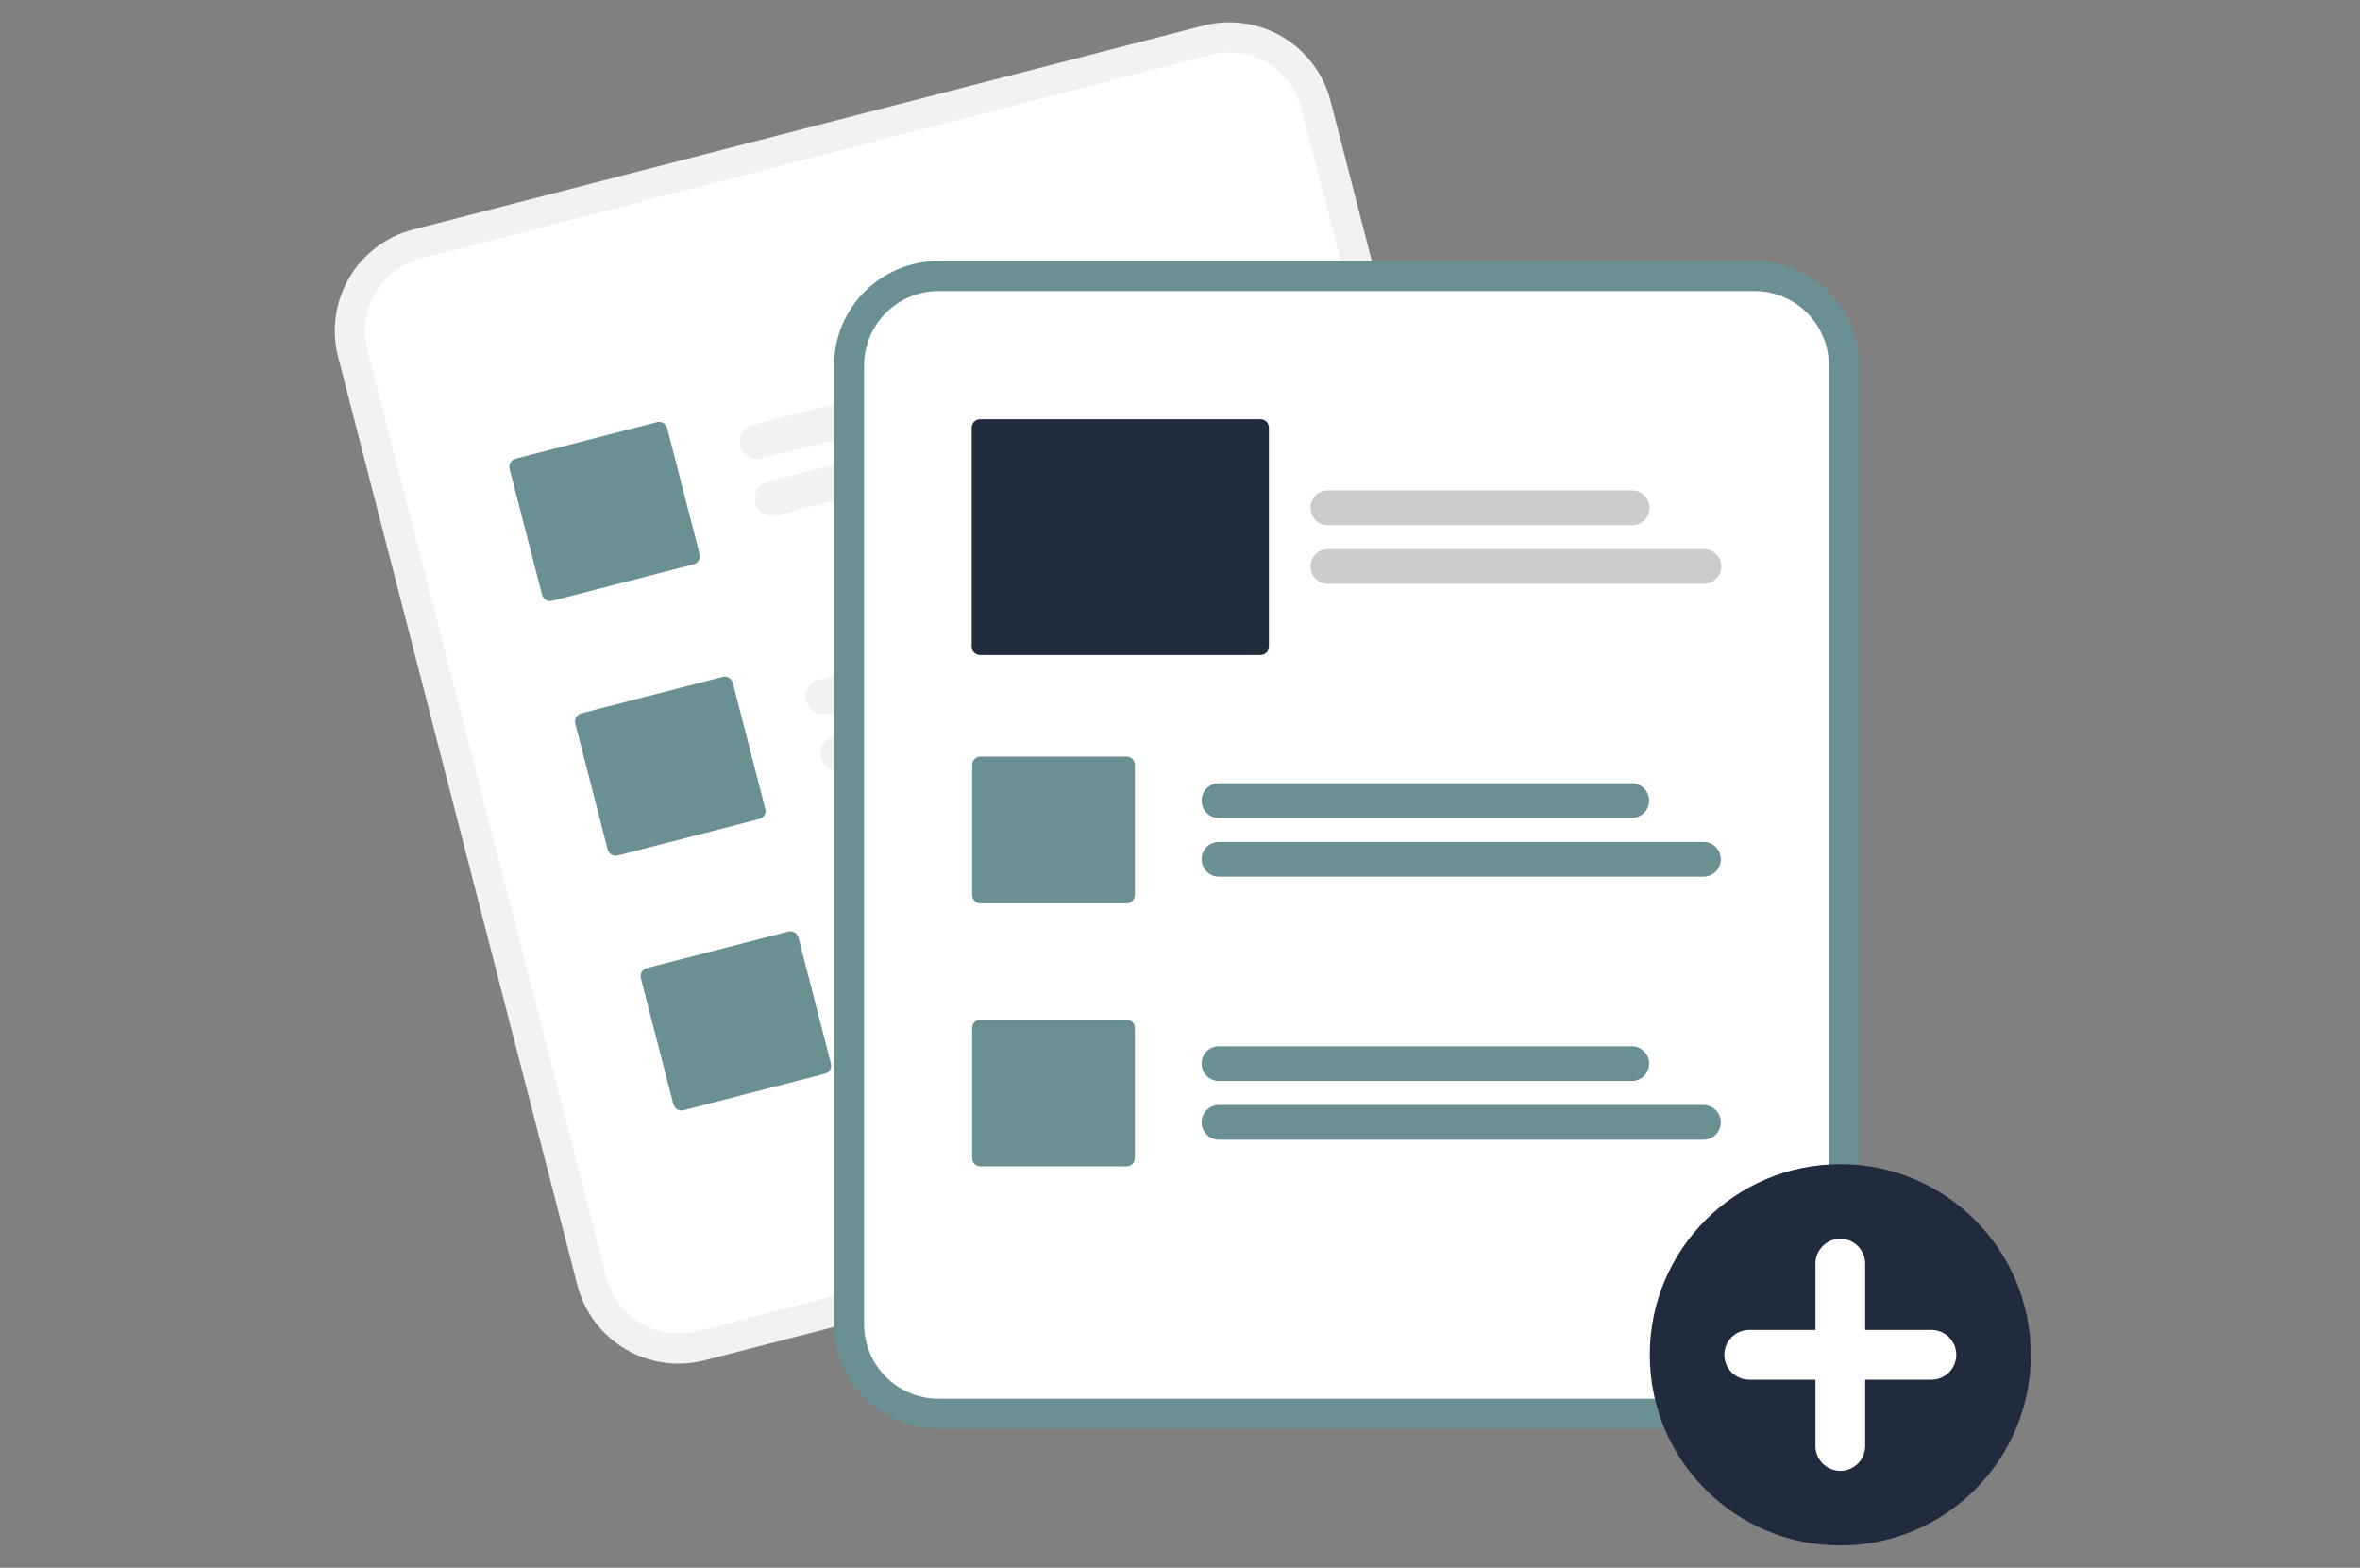 <svg width="423" height="281" viewBox="0 0 423 281" fill="none" xmlns="http://www.w3.org/2000/svg">
<rect x="0" y="0" width="423" height="281" fill="#808080" stroke="none"/>
<g clip-path="url(#clip0_424_51)">
<path d="M215.688 4.595L205.797 7.148L83.93 38.593L74.038 41.146C69.237 42.39 65.125 45.49 62.605 49.764C60.085 54.038 59.362 59.138 60.595 63.945L103.487 230.371C104.731 235.175 107.829 239.289 112.101 241.811C116.372 244.332 121.469 245.056 126.273 243.822L126.299 243.815L267.898 207.278L267.923 207.271C272.725 206.027 276.837 202.927 279.357 198.653C281.877 194.379 282.6 189.279 281.367 184.472L238.474 18.047C237.231 13.242 234.133 9.128 229.861 6.606C225.589 4.085 220.492 3.361 215.688 4.595Z" fill="#F2F2F2"/>
<path d="M217.033 9.813L205.317 12.836L87.099 43.34L75.383 46.364C71.964 47.25 69.035 49.457 67.241 52.501C65.446 55.545 64.931 59.177 65.809 62.6L108.702 229.025C109.588 232.446 111.793 235.376 114.835 237.172C117.877 238.967 121.507 239.483 124.928 238.604L124.954 238.597L266.553 202.06L266.579 202.053C269.998 201.167 272.926 198.96 274.72 195.916C276.515 192.872 277.03 189.24 276.152 185.817L233.259 19.392C232.374 15.971 230.168 13.041 227.126 11.245C224.084 9.45 220.454 8.934 217.033 9.813Z" fill="white"/>
<path d="M208.187 63.706L136.555 82.189C135.755 82.396 134.906 82.276 134.194 81.856C133.483 81.436 132.967 80.75 132.761 79.949C132.554 79.149 132.674 78.299 133.094 77.587C133.514 76.875 134.199 76.359 134.999 76.153L206.631 57.669C207.431 57.464 208.279 57.584 208.99 58.004C209.701 58.424 210.217 59.11 210.423 59.91C210.629 60.71 210.509 61.559 210.09 62.271C209.671 62.983 208.986 63.499 208.187 63.706Z" fill="#F2F2F2"/>
<path d="M223.255 70.682L139.18 92.376C138.38 92.583 137.531 92.463 136.819 92.043C136.108 91.623 135.592 90.937 135.386 90.136C135.179 89.336 135.299 88.486 135.719 87.774C136.139 87.062 136.824 86.546 137.624 86.34L221.699 64.645C222.499 64.439 223.349 64.559 224.06 64.979C224.772 65.399 225.288 66.085 225.494 66.885C225.7 67.686 225.58 68.536 225.16 69.248C224.741 69.96 224.055 70.476 223.255 70.682Z" fill="#F2F2F2"/>
<path d="M219.952 109.359L148.321 127.842C147.925 127.944 147.512 127.968 147.107 127.91C146.702 127.853 146.312 127.717 145.96 127.509C145.608 127.301 145.3 127.025 145.054 126.698C144.808 126.371 144.629 125.999 144.526 125.602C144.424 125.206 144.401 124.793 144.458 124.388C144.516 123.983 144.652 123.593 144.86 123.24C145.068 122.887 145.343 122.579 145.67 122.333C145.997 122.087 146.369 121.908 146.765 121.805L218.397 103.322C218.793 103.22 219.205 103.197 219.61 103.254C220.015 103.311 220.405 103.448 220.757 103.656C221.11 103.864 221.418 104.139 221.664 104.466C221.91 104.793 222.089 105.166 222.191 105.562C222.293 105.959 222.316 106.371 222.259 106.777C222.202 107.182 222.066 107.572 221.858 107.925C221.65 108.277 221.374 108.585 221.048 108.831C220.721 109.077 220.349 109.257 219.952 109.359Z" fill="#F2F2F2"/>
<path d="M235.022 116.335L150.947 138.029C150.551 138.131 150.138 138.155 149.733 138.097C149.328 138.04 148.938 137.904 148.586 137.696C148.234 137.488 147.926 137.212 147.68 136.885C147.434 136.558 147.255 136.186 147.152 135.789C147.05 135.393 147.027 134.98 147.084 134.575C147.142 134.17 147.278 133.78 147.486 133.427C147.694 133.074 147.969 132.766 148.296 132.52C148.623 132.274 148.995 132.095 149.391 131.993L233.466 110.298C234.266 110.092 235.115 110.212 235.827 110.632C236.539 111.052 237.054 111.738 237.261 112.538C237.467 113.339 237.347 114.189 236.927 114.901C236.507 115.613 235.822 116.129 235.022 116.335Z" fill="#F2F2F2"/>
<path d="M231.719 155.012L160.087 173.495C159.288 173.701 158.439 173.581 157.728 173.161C157.017 172.74 156.501 172.055 156.295 171.255C156.089 170.455 156.209 169.605 156.628 168.893C157.047 168.181 157.732 167.665 158.532 167.459L230.163 148.975C230.963 148.769 231.812 148.889 232.524 149.309C233.236 149.729 233.751 150.415 233.958 151.215C234.164 152.016 234.044 152.865 233.624 153.578C233.204 154.29 232.519 154.806 231.719 155.012Z" fill="#F2F2F2"/>
<path d="M246.787 161.988L162.712 183.682C162.316 183.785 161.903 183.808 161.498 183.751C161.093 183.694 160.703 183.558 160.35 183.35C159.997 183.142 159.689 182.867 159.443 182.539C159.197 182.212 159.017 181.84 158.915 181.443C158.813 181.046 158.79 180.634 158.847 180.228C158.904 179.822 159.041 179.432 159.249 179.079C159.457 178.727 159.733 178.419 160.06 178.173C160.387 177.927 160.76 177.747 161.156 177.646L245.231 155.951C246.031 155.745 246.881 155.865 247.592 156.285C248.304 156.705 248.82 157.391 249.026 158.191C249.232 158.992 249.112 159.842 248.692 160.554C248.273 161.266 247.587 161.782 246.787 161.988Z" fill="#F2F2F2"/>
<path d="M124.326 101.141L98.976 107.682C98.593 107.781 98.186 107.723 97.845 107.522C97.504 107.32 97.256 106.992 97.157 106.608L91.338 84.03C91.24 83.646 91.297 83.239 91.499 82.898C91.7 82.556 92.028 82.309 92.411 82.209L117.761 75.668C118.145 75.57 118.552 75.628 118.893 75.829C119.234 76.03 119.481 76.359 119.581 76.742L125.4 99.321C125.498 99.704 125.44 100.112 125.239 100.453C125.038 100.794 124.71 101.042 124.326 101.141Z" fill="#6B9094"/>
<path d="M136.093 146.794L110.743 153.335C110.359 153.434 109.952 153.376 109.611 153.175C109.27 152.973 109.023 152.645 108.924 152.261L103.105 129.683C103.006 129.299 103.064 128.892 103.265 128.551C103.466 128.209 103.795 127.962 104.178 127.862L129.528 121.321C129.911 121.223 130.318 121.281 130.659 121.482C131.001 121.683 131.248 122.012 131.347 122.396L137.166 144.974C137.265 145.357 137.207 145.765 137.006 146.106C136.804 146.447 136.476 146.695 136.093 146.794Z" fill="#6B9094"/>
<path d="M147.858 192.447L122.509 198.988C122.125 199.087 121.718 199.029 121.377 198.828C121.036 198.626 120.789 198.298 120.689 197.914L114.87 175.336C114.772 174.952 114.829 174.545 115.031 174.204C115.232 173.862 115.56 173.615 115.944 173.515L141.293 166.974C141.677 166.876 142.084 166.934 142.425 167.135C142.766 167.336 143.014 167.665 143.113 168.048L148.932 190.627C149.03 191.01 148.973 191.418 148.771 191.759C148.57 192.1 148.242 192.348 147.858 192.447Z" fill="#6B9094"/>
<path d="M314.482 46.782H168.198C163.238 46.787 158.483 48.761 154.976 52.271C151.469 55.78 149.496 60.538 149.49 65.5V237.37C149.496 242.333 151.469 247.091 154.976 250.6C158.483 254.109 163.238 256.083 168.198 256.089H314.482C319.442 256.083 324.197 254.109 327.704 250.6C331.211 247.091 333.184 242.333 333.189 237.37V65.5C333.184 60.538 331.211 55.78 327.704 52.271C324.197 48.761 319.442 46.787 314.482 46.782Z" fill="#6B9094"/>
<path d="M314.482 52.17H168.198C164.666 52.175 161.28 53.58 158.782 56.079C156.285 58.578 154.88 61.966 154.876 65.5V237.37C154.88 240.904 156.285 244.293 158.782 246.792C161.28 249.291 164.666 250.696 168.198 250.7H314.482C318.014 250.696 321.401 249.291 323.898 246.792C326.395 244.293 327.8 240.904 327.804 237.37V65.5C327.8 61.966 326.395 58.578 323.898 56.079C321.401 53.58 318.014 52.175 314.482 52.17Z" fill="white"/>
<path d="M329.851 277C348.711 277 364 261.702 364 242.83C364 223.959 348.711 208.66 329.851 208.66C310.99 208.66 295.701 223.959 295.701 242.83C295.701 261.702 310.99 277 329.851 277Z" fill="#212B3E"/>
<path d="M346.183 238.373H334.305V226.488C334.305 225.306 333.835 224.172 333 223.336C332.165 222.501 331.032 222.031 329.85 222.031C328.669 222.031 327.536 222.501 326.701 223.336C325.865 224.172 325.396 225.306 325.396 226.488V238.373H313.518C312.336 238.373 311.203 238.843 310.368 239.679C309.533 240.514 309.063 241.648 309.063 242.83C309.063 244.012 309.533 245.146 310.368 245.982C311.203 246.817 312.336 247.287 313.518 247.287H325.396V259.172C325.396 260.354 325.865 261.488 326.701 262.324C327.536 263.16 328.669 263.629 329.85 263.629C331.032 263.629 332.165 263.16 333 262.324C333.835 261.488 334.305 260.354 334.305 259.172V247.287H346.183C347.364 247.287 348.497 246.817 349.332 245.982C350.168 245.146 350.637 244.012 350.637 242.83C350.637 241.648 350.168 240.514 349.332 239.679C348.497 238.843 347.364 238.373 346.183 238.373Z" fill="white"/>
<path d="M292.466 146.613H218.491C218.081 146.613 217.676 146.533 217.298 146.376C216.919 146.22 216.575 145.99 216.286 145.701C215.996 145.411 215.766 145.068 215.61 144.689C215.453 144.311 215.372 143.905 215.372 143.496C215.372 143.086 215.453 142.68 215.61 142.302C215.766 141.923 215.996 141.58 216.286 141.29C216.575 141.001 216.919 140.771 217.298 140.615C217.676 140.458 218.081 140.378 218.491 140.378H292.466C293.291 140.379 294.083 140.708 294.666 141.293C295.25 141.877 295.578 142.669 295.578 143.496C295.578 144.322 295.25 145.114 294.666 145.698C294.083 146.283 293.291 146.612 292.466 146.613Z" fill="#6B9094"/>
<path d="M305.316 157.133H218.491C218.081 157.133 217.676 157.053 217.298 156.897C216.919 156.74 216.575 156.511 216.286 156.221C215.996 155.932 215.766 155.588 215.61 155.209C215.453 154.831 215.372 154.425 215.372 154.016C215.372 153.606 215.453 153.201 215.61 152.822C215.766 152.444 215.996 152.1 216.286 151.81C216.575 151.521 216.919 151.291 217.298 151.135C217.676 150.979 218.081 150.898 218.491 150.899H305.316C306.143 150.899 306.935 151.227 307.519 151.812C308.103 152.396 308.432 153.189 308.432 154.016C308.432 154.843 308.103 155.635 307.519 156.22C306.935 156.805 306.143 157.133 305.316 157.133Z" fill="#6B9094"/>
<path d="M292.466 193.759H218.491C218.081 193.76 217.676 193.679 217.298 193.523C216.919 193.367 216.575 193.137 216.286 192.848C215.996 192.558 215.766 192.214 215.61 191.836C215.453 191.457 215.372 191.052 215.372 190.642C215.372 190.233 215.453 189.827 215.61 189.448C215.766 189.07 215.996 188.726 216.286 188.437C216.575 188.147 216.919 187.918 217.298 187.761C217.676 187.605 218.081 187.525 218.491 187.525H292.466C293.292 187.525 294.084 187.853 294.669 188.438C295.253 189.023 295.581 189.815 295.581 190.642C295.581 191.469 295.253 192.262 294.669 192.846C294.084 193.431 293.292 193.759 292.466 193.759Z" fill="#6B9094"/>
<path d="M305.316 204.28H218.491C218.081 204.28 217.676 204.2 217.298 204.043C216.919 203.887 216.575 203.657 216.286 203.368C215.996 203.078 215.766 202.735 215.61 202.356C215.453 201.978 215.372 201.572 215.372 201.162C215.372 200.753 215.453 200.347 215.61 199.969C215.766 199.59 215.996 199.247 216.286 198.957C216.575 198.668 216.919 198.438 217.298 198.282C217.676 198.125 218.081 198.045 218.491 198.045H305.316C305.726 198.045 306.131 198.125 306.51 198.282C306.888 198.438 307.232 198.668 307.521 198.957C307.811 199.247 308.041 199.59 308.198 199.969C308.354 200.347 308.435 200.753 308.435 201.162C308.435 201.572 308.354 201.978 308.198 202.356C308.041 202.735 307.811 203.078 307.521 203.368C307.232 203.657 306.888 203.887 306.51 204.043C306.131 204.2 305.726 204.28 305.316 204.28Z" fill="#6B9094"/>
<path d="M201.921 161.909H175.742C175.346 161.908 174.966 161.751 174.686 161.47C174.406 161.19 174.248 160.81 174.248 160.414V137.097C174.248 136.701 174.406 136.321 174.686 136.041C174.966 135.761 175.346 135.603 175.742 135.603H201.921C202.317 135.603 202.697 135.761 202.977 136.041C203.257 136.321 203.414 136.701 203.415 137.097V160.414C203.414 160.81 203.257 161.19 202.977 161.47C202.697 161.751 202.317 161.908 201.921 161.909Z" fill="#6B9094"/>
<path d="M201.921 209.055H175.742C175.346 209.055 174.966 208.897 174.686 208.617C174.406 208.337 174.248 207.957 174.248 207.561V184.244C174.248 183.848 174.406 183.468 174.686 183.188C174.966 182.907 175.346 182.75 175.742 182.749H201.921C202.317 182.75 202.697 182.907 202.977 183.188C203.257 183.468 203.414 183.848 203.415 184.244V207.561C203.414 207.957 203.257 208.337 202.977 208.617C202.697 208.897 202.317 209.055 201.921 209.055Z" fill="#6B9094"/>
<path d="M292.549 94.129H238.01C237.184 94.129 236.391 93.801 235.807 93.216C235.223 92.632 234.895 91.839 234.895 91.012C234.895 90.185 235.223 89.392 235.807 88.808C236.391 88.223 237.184 87.895 238.01 87.895H292.549C293.375 87.895 294.167 88.223 294.751 88.808C295.336 89.392 295.664 90.185 295.664 91.012C295.664 91.839 295.336 92.632 294.751 93.216C294.167 93.801 293.375 94.129 292.549 94.129Z" fill="#CCCCCC"/>
<path d="M305.399 104.649H238.01C237.601 104.649 237.196 104.569 236.818 104.412C236.44 104.255 236.096 104.026 235.807 103.736C235.518 103.447 235.288 103.103 235.132 102.725C234.975 102.347 234.895 101.942 234.895 101.532C234.895 101.123 234.975 100.718 235.132 100.339C235.288 99.961 235.518 99.618 235.807 99.328C236.096 99.039 236.44 98.809 236.818 98.652C237.196 98.496 237.601 98.415 238.01 98.415H305.399C306.225 98.415 307.018 98.744 307.602 99.328C308.186 99.913 308.514 100.706 308.514 101.532C308.514 102.359 308.186 103.152 307.602 103.736C307.018 104.321 306.225 104.649 305.399 104.649Z" fill="#CCCCCC"/>
<path d="M225.94 117.399H175.66C175.264 117.398 174.884 117.241 174.604 116.961C174.324 116.68 174.166 116.3 174.166 115.904V76.64C174.166 76.244 174.324 75.864 174.604 75.584C174.884 75.303 175.264 75.146 175.66 75.145H225.94C226.336 75.146 226.716 75.303 226.996 75.584C227.276 75.864 227.433 76.244 227.434 76.64V115.904C227.433 116.3 227.276 116.68 226.996 116.961C226.716 117.241 226.336 117.398 225.94 117.399Z" fill="#212B3E"/>
</g>
<defs>
<clipPath id="clip0_424_51">
<rect width="304" height="273" fill="white" transform="translate(60 4)"/>
</clipPath>
</defs>
</svg>
